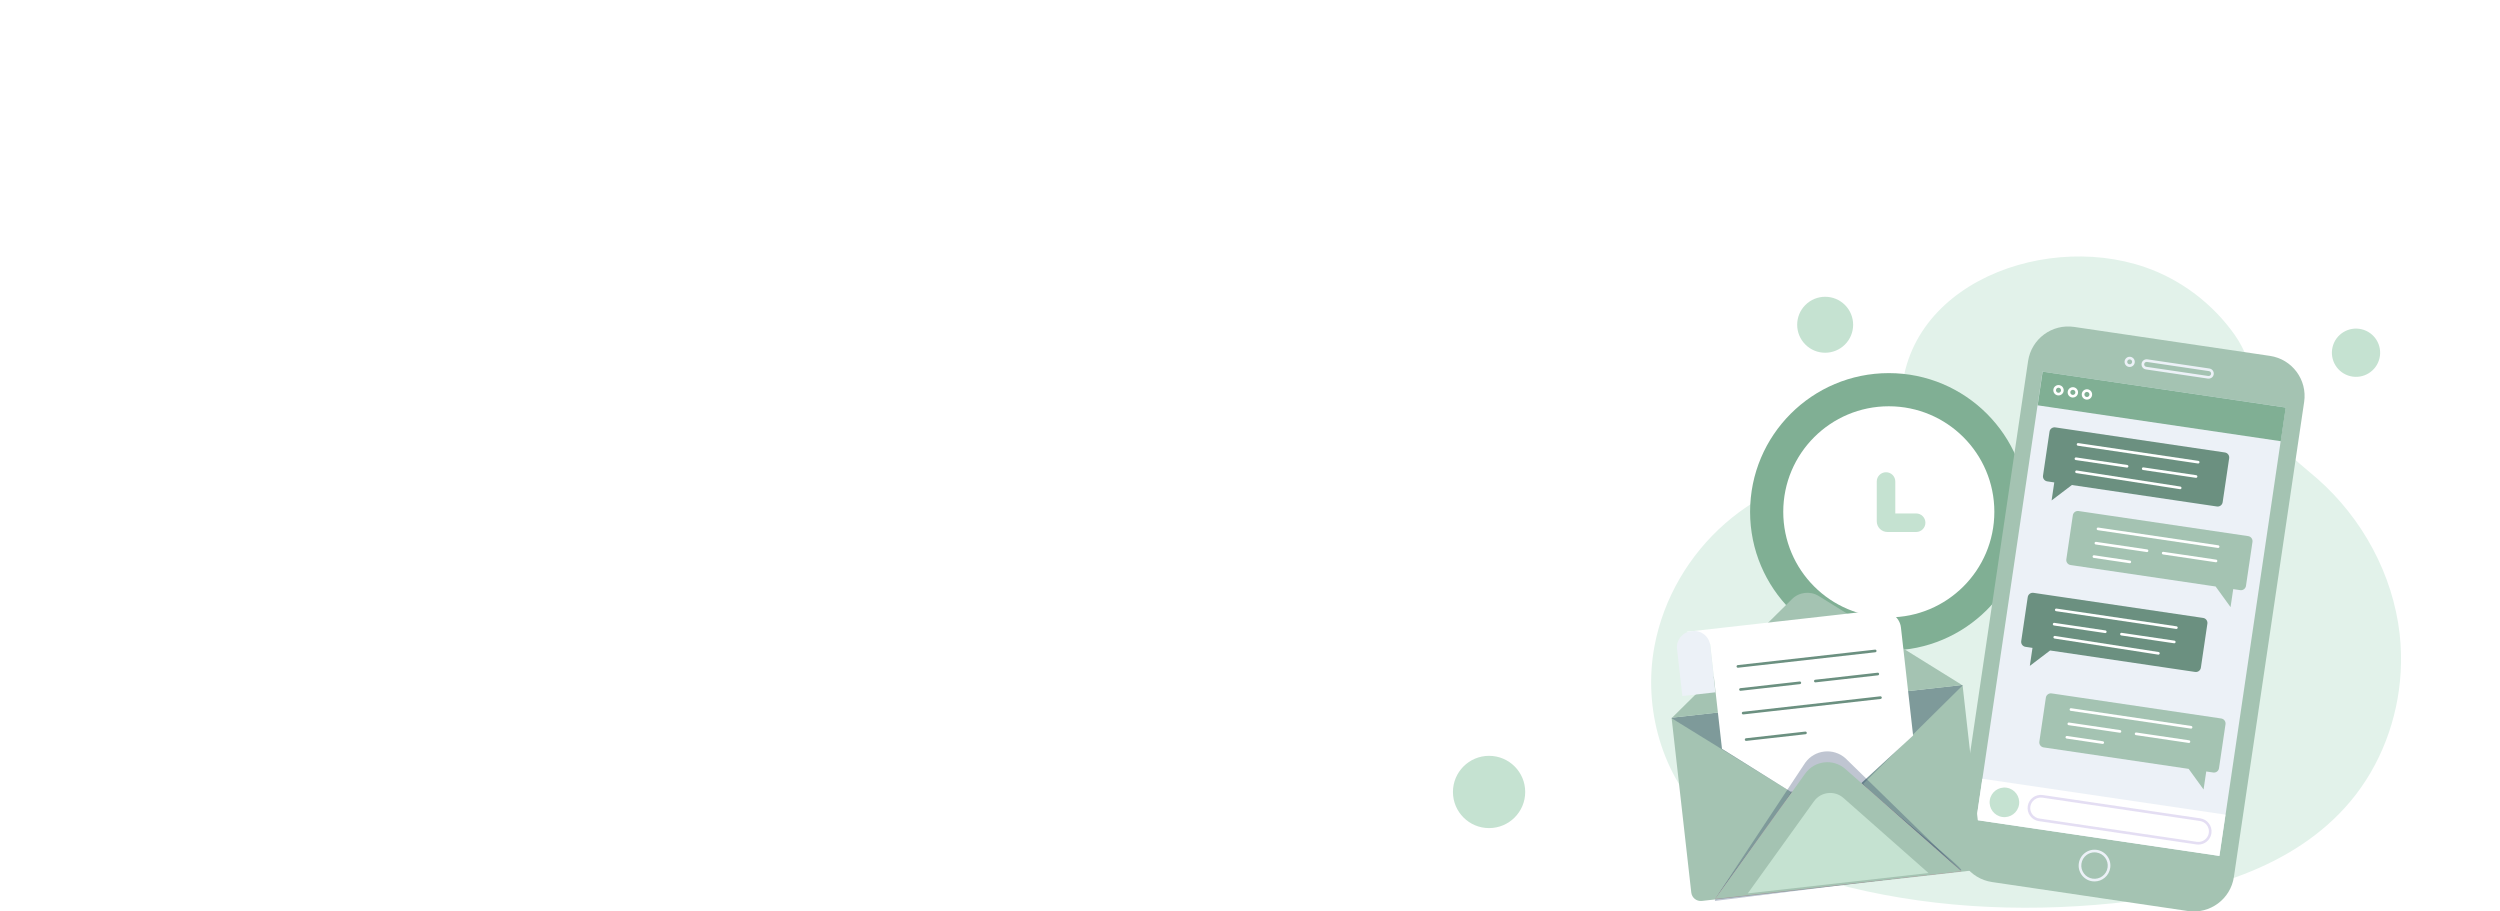 <?xml version="1.0" encoding="utf-8"?>
<!-- Generator: Adobe Illustrator 23.0.1, SVG Export Plug-In . SVG Version: 6.00 Build 0)  -->
<svg version="1.1" id="Layer_1" xmlns="http://www.w3.org/2000/svg" xmlns:xlink="http://www.w3.org/1999/xlink" x="0px" y="0px"
	 viewBox="0 0 1920 700" style="enable-background:new 0 0 1920 700;" xml:space="preserve">
<style type="text/css">
	.st0{fill:#FFFFFF;}
	.st1{fill:#E2F2EA;}
	.st2{fill:#C5E2D1;}
	.st3{fill:#80AF94;}
	.st4{fill:#A4C3B2;}
	.st5{fill:#ECF1F7;}
	.st6{fill:#6B9080;}
	.st7{opacity:0.33;fill:#AF9CDA;}
	.st8{opacity:0.29;fill:#243762;}
	.st9{fill:#F7A9B4;}
</style>
<rect class="st0" width="1920" height="700"/>
<g>
	<g>
		<g>
			<path class="st1" d="M1843.72,516.2c0.57-9.78,0.31-19.6-0.79-29.32c-5.18-45.69-28.62-88.77-63.12-119.17
				c-12.31-10.85-26.31-20.56-34.32-34.88c-13.49-24.11-12.47-51.82-29.21-75.62c-16.76-23.83-41.19-42.42-68.73-51.96
				c-82.13-28.46-197.12,17.88-186.76,116.83c0.04,0.35,0.08,0.87,0.12,1.52c1.38,20.55-14.76,37.84-35.29,38.32
				c-75.78,1.8-141,60.22-154.96,134.23c-8.98,47.59,5.72,99.76,40.54,133.43c25.99,25.13,60.86,38.94,95.74,48.43
				c69.95,19.02,143.55,23.01,215.67,15.74c67.51-6.81,138.72-26.22,182.38-78.15C1828.28,587.88,1841.63,552.35,1843.72,516.2z"/>
		</g>
	</g>
	
		<ellipse transform="matrix(0.231 -0.973 0.973 0.231 1128.087 1968.429)" class="st2" cx="1808.93" cy="270.78" rx="18.53" ry="18.53"/>
	
		<ellipse transform="matrix(0.707 -0.707 0.707 0.707 234.332 1064.311)" class="st2" cx="1401.9" cy="249.29" rx="21.49" ry="21.49"/>
	<circle class="st2" cx="1143.61" cy="608.23" r="27.75"/>
	<circle class="st3" cx="1450.6" cy="393.08" r="106.53"/>
	<circle class="st0" cx="1450.6" cy="393.08" r="81.06"/>
	<path class="st2" d="M1471.6,408.57h-22.05c-4.52,0-8.2-3.68-8.2-8.2v-30.57c0-3.94,3.19-7.12,7.12-7.12
		c3.94,0,7.12,3.19,7.12,7.12v24.53h16.01c3.94,0,7.12,3.19,7.12,7.12S1475.54,408.57,1471.6,408.57z"/>
	<path class="st4" d="M1680.29,699.66l-150.43-22.25c-17.01-2.52-28.76-18.34-26.24-35.35l53.95-364.75
		c2.52-17.01,18.34-28.76,35.35-26.24l150.43,22.25c17.01,2.52,28.76,18.34,26.24,35.35l-53.95,364.75
		C1713.13,690.43,1697.3,702.18,1680.29,699.66z"/>
	
		<rect x="1463.14" y="376.75" transform="matrix(0.146 -0.989 0.989 0.146 931.592 2021.825)" class="st5" width="348.19" height="188.8"/>
	
		<rect x="1647.73" y="217.45" transform="matrix(0.146 -0.989 0.989 0.146 1109.292 1909.142)" class="st3" width="26.13" height="188.8"/>
	<path class="st5" d="M1608.6,676.95c-0.59,0-1.19-0.04-1.79-0.13c-3.22-0.48-6.06-2.18-8-4.79c-1.94-2.62-2.75-5.83-2.27-9.05
		c0.48-3.22,2.18-6.06,4.79-8c2.61-1.94,5.83-2.75,9.05-2.27c3.22,0.48,6.06,2.18,8,4.79c1.94,2.61,2.75,5.83,2.27,9.05
		C1619.76,672.59,1614.54,676.95,1608.6,676.95z M1608.57,654.6c-2.16,0-4.26,0.69-6.03,2c-2.18,1.62-3.6,3.98-3.99,6.67
		c-0.4,2.68,0.27,5.36,1.89,7.54c1.62,2.18,3.98,3.6,6.67,3.99c5.55,0.82,10.71-3.02,11.53-8.56c0.4-2.68-0.28-5.36-1.89-7.54
		c-1.62-2.18-3.98-3.6-6.67-3.99C1609.58,654.64,1609.07,654.6,1608.57,654.6z"/>
	<path class="st5" d="M1635.59,281.83c-0.19,0-0.38-0.01-0.58-0.04c-1.04-0.15-1.95-0.7-2.57-1.54c-0.62-0.84-0.88-1.87-0.73-2.91
		s0.7-1.95,1.54-2.57c0.84-0.63,1.87-0.89,2.91-0.73c1.03,0.15,1.95,0.7,2.57,1.54c0.62,0.84,0.88,1.87,0.73,2.91v0
		C1639.18,280.42,1637.5,281.83,1635.59,281.83z M1635.58,276.02c-0.4,0-0.79,0.13-1.12,0.37c-0.4,0.3-0.67,0.74-0.74,1.24
		c-0.07,0.5,0.05,0.99,0.35,1.4c0.3,0.4,0.74,0.67,1.24,0.74c0.5,0.08,0.99-0.05,1.4-0.35c0.4-0.3,0.67-0.74,0.74-1.24l0,0
		c0.07-0.5-0.05-1-0.35-1.4c-0.3-0.4-0.74-0.67-1.24-0.74C1635.77,276.03,1635.68,276.02,1635.58,276.02z"/>
	<path class="st5" d="M1696.26,290.8c-0.19,0-0.39-0.01-0.58-0.04l-47.65-7.05c-1.04-0.15-1.95-0.7-2.57-1.54
		c-0.62-0.84-0.88-1.87-0.73-2.91s0.7-1.95,1.54-2.57c0.84-0.62,1.88-0.88,2.91-0.73l47.65,7.05c1.04,0.15,1.95,0.7,2.57,1.54
		c0.62,0.84,0.88,1.87,0.73,2.91c-0.15,1.04-0.7,1.95-1.54,2.57C1697.9,290.53,1697.09,290.8,1696.26,290.8z M1648.6,277.95
		c-0.92,0-1.72,0.67-1.86,1.61c-0.07,0.5,0.05,0.99,0.35,1.4c0.3,0.4,0.74,0.67,1.24,0.74l47.65,7.05c1.03,0.16,1.99-0.56,2.14-1.59
		c0.07-0.5-0.05-0.99-0.35-1.4c-0.3-0.4-0.74-0.67-1.24-0.74l-47.65-7.05C1648.78,277.95,1648.69,277.95,1648.6,277.95z"/>
	<path class="st4" d="M1705.91,551.8l-130.28-19.27c-2.12-0.31-4.1,1.15-4.41,3.27l-5,33.8c-0.31,2.12,1.15,4.1,3.27,4.41
		l111.39,16.48l11.47,15.83l2.05-13.83l5.38,0.8c2.12,0.31,4.1-1.15,4.41-3.27l5-33.8C1709.5,554.09,1708.03,552.11,1705.91,551.8z"
		/>
	<path class="st4" d="M1726.63,411.74l-130.28-19.27c-2.12-0.31-4.1,1.15-4.41,3.27l-5,33.8c-0.31,2.12,1.15,4.1,3.27,4.41
		l111.39,16.48l11.47,15.83l2.05-13.83l5.38,0.8c2.12,0.31,4.1-1.15,4.41-3.27l5-33.8C1730.21,414.03,1728.75,412.06,1726.63,411.74
		z"/>
	<path class="st6" d="M1561.72,455.3L1692,474.57c2.12,0.31,3.59,2.29,3.27,4.41l-5,33.8c-0.31,2.12-2.29,3.59-4.41,3.27
		l-111.39-16.48l-15.57,11.83l2.05-13.83l-5.38-0.8c-2.12-0.31-3.59-2.29-3.27-4.41l5-33.8
		C1557.62,456.45,1559.6,454.98,1561.72,455.3z"/>
	
		<rect x="1598.08" y="533.13" transform="matrix(0.146 -0.989 0.989 0.146 757.153 2132.44)" class="st0" width="32.04" height="188.8"/>
	<path class="st2" d="M1550.63,617.86c-0.92,6.21-6.69,10.49-12.9,9.58c-6.21-0.92-10.49-6.69-9.58-12.9
		c0.92-6.21,6.69-10.49,12.9-9.58C1547.26,605.88,1551.54,611.65,1550.63,617.86z"/>
	<path class="st7" d="M1688.37,648.64c-0.49,0-0.99-0.04-1.49-0.11l-121.04-17.9c-2.68-0.39-5.04-1.81-6.65-3.98
		c-1.61-2.17-2.28-4.84-1.89-7.52c0.82-5.52,5.98-9.37,11.5-8.54l121.04,17.9c5.52,0.82,9.35,5.97,8.54,11.5
		C1697.64,645.02,1693.3,648.64,1688.37,648.64z M1687.18,646.52c4.42,0.64,8.54-2.41,9.19-6.82c0.32-2.14-0.22-4.27-1.51-6.01
		c-1.29-1.74-3.18-2.87-5.31-3.18l-121.04-17.91c-4.42-0.64-8.54,2.41-9.19,6.82c-0.32,2.14,0.22,4.27,1.51,6.01
		c1.29,1.74,3.18,2.87,5.31,3.18L1687.18,646.52z"/>
	<path class="st0" d="M1580.94,303.69c-0.19,0-0.39-0.01-0.59-0.04c-2.17-0.32-3.68-2.35-3.36-4.53c0.16-1.05,0.71-1.98,1.57-2.62
		c0.86-0.64,1.91-0.9,2.96-0.74c2.17,0.32,3.68,2.35,3.36,4.53l0,0C1584.59,302.27,1582.88,303.69,1580.94,303.69z M1580.93,297.76
		c-0.42,0-0.82,0.13-1.16,0.38c-0.42,0.31-0.69,0.77-0.77,1.28c-0.08,0.52,0.05,1.03,0.36,1.45c0.31,0.42,0.76,0.69,1.28,0.77
		c1.05,0.16,2.06-0.58,2.21-1.64l0,0c0.08-0.51-0.05-1.03-0.36-1.45c-0.31-0.42-0.76-0.69-1.28-0.77
		C1581.13,297.77,1581.03,297.76,1580.93,297.76z"/>
	<path class="st0" d="M1591.96,305.32c-0.2,0-0.39-0.01-0.59-0.04c-2.17-0.32-3.68-2.35-3.36-4.53c0.32-2.17,2.35-3.67,4.53-3.36
		c1.05,0.16,1.98,0.71,2.62,1.57c0.63,0.85,0.9,1.91,0.74,2.96c-0.16,1.05-0.71,1.98-1.57,2.62
		C1593.64,305.05,1592.81,305.32,1591.96,305.32z M1591.95,299.39c-0.95,0-1.79,0.7-1.93,1.66c-0.08,0.51,0.05,1.03,0.36,1.45
		c0.31,0.42,0.76,0.69,1.28,0.77c0.51,0.08,1.03-0.05,1.45-0.36c0.42-0.31,0.69-0.76,0.77-1.28l0,0c0.08-0.52-0.05-1.03-0.36-1.45
		c-0.31-0.42-0.76-0.69-1.28-0.77C1592.15,299.4,1592.05,299.39,1591.95,299.39z"/>
	<path class="st0" d="M1602.77,306.92c-0.19,0-0.39-0.01-0.59-0.04c-2.17-0.32-3.68-2.35-3.36-4.53c0.32-2.17,2.35-3.67,4.53-3.36
		c2.17,0.32,3.68,2.35,3.36,4.53C1606.41,305.5,1604.71,306.92,1602.77,306.92z M1602.76,300.99c-0.41,0-0.82,0.13-1.16,0.39
		c-0.42,0.31-0.69,0.76-0.77,1.28c-0.08,0.51,0.05,1.03,0.36,1.45c0.31,0.42,0.77,0.69,1.28,0.77c1.06,0.15,2.06-0.58,2.21-1.64
		c0.16-1.06-0.58-2.06-1.64-2.21C1602.95,300.99,1602.86,300.99,1602.76,300.99z"/>
	<path class="st0" d="M1682.73,559.58c-0.05,0-0.1,0-0.15-0.01l-92.24-13.64c-0.56-0.08-0.94-0.6-0.86-1.16
		c0.08-0.56,0.59-0.95,1.16-0.86l92.24,13.64c0.56,0.08,0.94,0.6,0.86,1.16C1683.66,559.22,1683.22,559.58,1682.73,559.58z"/>
	<path class="st0" d="M1628.12,562.75c-0.05,0-0.1,0-0.15-0.01l-39.26-5.81c-0.56-0.08-0.94-0.6-0.86-1.16
		c0.08-0.55,0.59-0.94,1.16-0.86l39.26,5.81c0.56,0.08,0.94,0.6,0.86,1.16C1629.05,562.39,1628.61,562.75,1628.12,562.75z"/>
	<path class="st0" d="M1614.89,571.32c-0.05,0-0.1,0-0.15-0.01l-27.55-4.08c-0.56-0.08-0.94-0.6-0.86-1.15
		c0.08-0.55,0.61-0.94,1.16-0.86l27.55,4.08c0.56,0.08,0.94,0.6,0.86,1.16C1615.82,570.96,1615.38,571.32,1614.89,571.32z"/>
	<path class="st0" d="M1681.1,570.59c-0.05,0-0.1,0-0.15-0.01l-40.57-6c-0.56-0.08-0.94-0.6-0.86-1.16
		c0.08-0.55,0.59-0.95,1.16-0.86l40.57,6c0.56,0.08,0.94,0.6,0.86,1.16C1682.03,570.22,1681.6,570.59,1681.1,570.59z"/>
	<g>
		<path class="st0" d="M1671.46,483.04c-0.05,0-0.1,0-0.15-0.01l-92.24-13.64c-0.56-0.08-0.94-0.6-0.86-1.15
			c0.08-0.56,0.59-0.95,1.16-0.86l92.24,13.64c0.56,0.08,0.94,0.6,0.86,1.16C1672.4,482.67,1671.96,483.04,1671.46,483.04z"/>
		<path class="st0" d="M1616.85,486.2c-0.05,0-0.1,0-0.15-0.01l-39.26-5.81c-0.56-0.08-0.94-0.6-0.86-1.16
			c0.08-0.55,0.6-0.94,1.16-0.86l39.26,5.81c0.56,0.08,0.94,0.6,0.86,1.15C1617.79,485.84,1617.35,486.2,1616.85,486.2z"/>
		<path class="st0" d="M1657.65,502.77c-0.05,0-0.1,0-0.16-0.01l-79.61-12.35c-0.56-0.09-0.94-0.61-0.85-1.16
			c0.09-0.55,0.61-0.93,1.16-0.85l79.61,12.35c0.56,0.09,0.94,0.61,0.85,1.16C1658.57,502.41,1658.14,502.77,1657.65,502.77z"/>
		<path class="st0" d="M1669.84,494.04c-0.05,0-0.1,0-0.15-0.01l-40.57-6c-0.56-0.08-0.94-0.6-0.86-1.16
			c0.08-0.55,0.59-0.94,1.16-0.86l40.57,6c0.56,0.08,0.94,0.6,0.86,1.15C1670.77,493.68,1670.33,494.04,1669.84,494.04z"/>
	</g>
	<path class="st6" d="M1578.45,328.23l130.28,19.27c2.12,0.31,3.59,2.29,3.27,4.41l-5,33.8c-0.31,2.12-2.29,3.59-4.41,3.27
		l-111.39-16.48l-15.57,11.83l2.05-13.83l-5.38-0.8c-2.12-0.31-3.59-2.29-3.27-4.41l5-33.8
		C1574.35,329.38,1576.33,327.92,1578.45,328.23z"/>
	<g>
		<path class="st0" d="M1688.2,355.97c-0.05,0-0.1,0-0.15-0.01l-92.24-13.64c-0.56-0.08-0.94-0.6-0.86-1.16
			c0.08-0.56,0.59-0.93,1.16-0.86l92.24,13.64c0.56,0.08,0.94,0.6,0.86,1.16C1689.13,355.61,1688.69,355.97,1688.2,355.97z"/>
		<path class="st0" d="M1633.59,359.14c-0.05,0-0.1,0-0.15-0.01l-39.26-5.81c-0.56-0.08-0.94-0.6-0.86-1.16
			c0.08-0.56,0.6-0.94,1.16-0.86l39.26,5.81c0.56,0.08,0.94,0.6,0.86,1.16C1634.52,358.78,1634.08,359.14,1633.59,359.14z"/>
		<path class="st0" d="M1674.38,375.7c-0.05,0-0.1,0-0.16-0.01l-79.61-12.35c-0.56-0.09-0.94-0.61-0.85-1.16
			c0.09-0.55,0.61-0.93,1.16-0.85l79.61,12.35c0.56,0.09,0.94,0.61,0.85,1.16C1675.31,375.34,1674.87,375.7,1674.38,375.7z"/>
		<path class="st0" d="M1686.57,366.98c-0.05,0-0.1,0-0.15-0.01l-40.57-6c-0.56-0.08-0.94-0.6-0.86-1.16
			c0.08-0.56,0.59-0.94,1.16-0.86l40.57,6c0.56,0.08,0.94,0.6,0.86,1.16C1687.5,366.61,1687.06,366.98,1686.57,366.98z"/>
	</g>
	<path class="st0" d="M1703.52,420.83c-0.05,0-0.1,0-0.15-0.01l-92.24-13.64c-0.56-0.08-0.94-0.6-0.86-1.16
		c0.08-0.56,0.59-0.94,1.16-0.86l92.24,13.64c0.56,0.08,0.94,0.6,0.86,1.16C1704.46,420.46,1704.02,420.83,1703.52,420.83z"/>
	<path class="st0" d="M1648.91,423.99c-0.05,0-0.1,0-0.15-0.01l-39.26-5.81c-0.56-0.08-0.94-0.6-0.86-1.16
		c0.08-0.56,0.6-0.94,1.16-0.86l39.26,5.81c0.56,0.08,0.94,0.6,0.86,1.16C1649.85,423.63,1649.41,423.99,1648.91,423.99z"/>
	<path class="st0" d="M1635.68,432.56c-0.05,0-0.1,0-0.15-0.01l-27.55-4.08c-0.56-0.08-0.94-0.6-0.86-1.16
		c0.08-0.55,0.6-0.94,1.16-0.86l27.55,4.08c0.56,0.08,0.94,0.6,0.86,1.16C1636.62,432.2,1636.18,432.56,1635.68,432.56z"/>
	<path class="st0" d="M1701.9,431.83c-0.05,0-0.1,0-0.15-0.01l-40.57-6c-0.56-0.08-0.94-0.6-0.86-1.16
		c0.08-0.56,0.59-0.94,1.16-0.86l40.57,6c0.56,0.08,0.94,0.6,0.86,1.16C1702.83,431.47,1702.39,431.83,1701.9,431.83z"/>
	<path class="st4" d="M1515.96,668.38l-208.97,23.54c-4.01,0.45-7.63-2.44-8.09-6.45l-15.08-133.87c-0.02-0.21,0.13-0.4,0.34-0.43
		l222.69-25.09c0.21-0.02,0.4,0.13,0.43,0.34l15.09,133.92C1522.81,664.33,1519.94,667.93,1515.96,668.38z"/>
	<path class="st8" d="M1506.16,668.38l-188.96,23.54c-4.01,0.45,58.55-79.8,58.1-83.82l-91.49-56.5c-0.02-0.21,0.13-0.4,0.34-0.43
		l222.69-25.09c0.21-0.02,0.4,0.13,0.43,0.34l-76.18,75.39C1431.54,605.81,1510.15,667.93,1506.16,668.38z"/>
	<path class="st4" d="M1284.16,551.18l92.09-91.07c5.49-5.45,14-6.42,20.58-2.35l109.46,67.98c0.19,0.12,0.12,0.4-0.1,0.43
		l-222.41,25.06"/>
	<path class="st9" d="M1386.43,594.07l-69.22,96.31l188.96-21.29l-88.92-78.49C1407.97,582.41,1393.65,584.02,1386.43,594.07z"/>
	<path class="st0" d="M1295.4,485.2l145.55-16.4c9.54-1.07,18.03,4.77,18.96,13.05l9.35,83.03l-40.47,37.2l-53.48,6.03l-52.83-33.04
		l-9.06-80.44L1295.4,485.2z"/>
	<path class="st8" d="M1386.43,585.76l-69.22,104.62l188.96-21.29l-88.92-86.8C1407.97,574.1,1393.65,575.71,1386.43,585.76z"/>
	<path class="st4" d="M1386.43,594.07l-69.22,96.31l188.96-21.29l-88.92-78.49C1407.97,582.41,1393.65,584.02,1386.43,594.07z"/>
	<path class="st2" d="M1393.14,615.38l-50.84,70.73l138.77-15.63l-65.3-57.65C1408.96,606.82,1398.44,608.01,1393.14,615.38z"/>
	<line class="st9" x1="1284.24" y1="551.36" x2="1375.31" y2="608.11"/>
	<line class="st9" x1="1507.25" y1="526.23" x2="1431.09" y2="601.82"/>
	<path class="st5" d="M1317.44,531.69l-25.4,2.86l-4.08-36.24c-0.75-6.7,4.06-12.73,10.76-13.49l1.15-0.13
		c6.7-0.75,12.73,4.06,13.49,10.76L1317.44,531.69z"/>
	<path class="st6" d="M1334.69,512.82c-0.51,0-0.95-0.38-1.01-0.9c-0.06-0.56,0.34-1.06,0.9-1.13l105.46-11.88
		c0.57-0.07,1.06,0.34,1.13,0.9c0.06,0.56-0.34,1.06-0.9,1.13l-105.46,11.88C1334.77,512.82,1334.73,512.82,1334.69,512.82z"/>
	<path class="st6" d="M1338.73,548.68c-0.51,0-0.95-0.38-1.01-0.9c-0.06-0.56,0.34-1.06,0.9-1.13l105.46-11.88
		c0.55-0.07,1.06,0.34,1.13,0.9c0.06,0.56-0.34,1.06-0.9,1.13l-105.46,11.88C1338.81,548.67,1338.77,548.68,1338.73,548.68z"/>
	<path class="st6" d="M1336.69,530.54c-0.51,0-0.95-0.38-1.01-0.9c-0.06-0.56,0.34-1.06,0.9-1.13l45.57-5.13
		c0.56-0.06,1.06,0.34,1.13,0.9c0.06,0.56-0.34,1.06-0.9,1.13l-45.57,5.13C1336.76,530.54,1336.73,530.54,1336.69,530.54z"/>
	<path class="st6" d="M1394.19,524.06c-0.51,0-0.95-0.38-1.01-0.9c-0.06-0.56,0.34-1.06,0.9-1.13l47.95-5.4
		c0.56-0.05,1.06,0.34,1.13,0.9c0.06,0.56-0.34,1.06-0.9,1.13l-47.95,5.4C1394.27,524.06,1394.23,524.06,1394.19,524.06z"/>
	<path class="st6" d="M1341.02,569.01c-0.51,0-0.95-0.38-1.01-0.9c-0.06-0.56,0.34-1.06,0.9-1.13l45.57-5.13
		c0.55-0.06,1.06,0.34,1.13,0.9c0.06,0.56-0.34,1.06-0.9,1.13l-45.57,5.13C1341.1,569,1341.06,569.01,1341.02,569.01z"/>
</g>
</svg>
